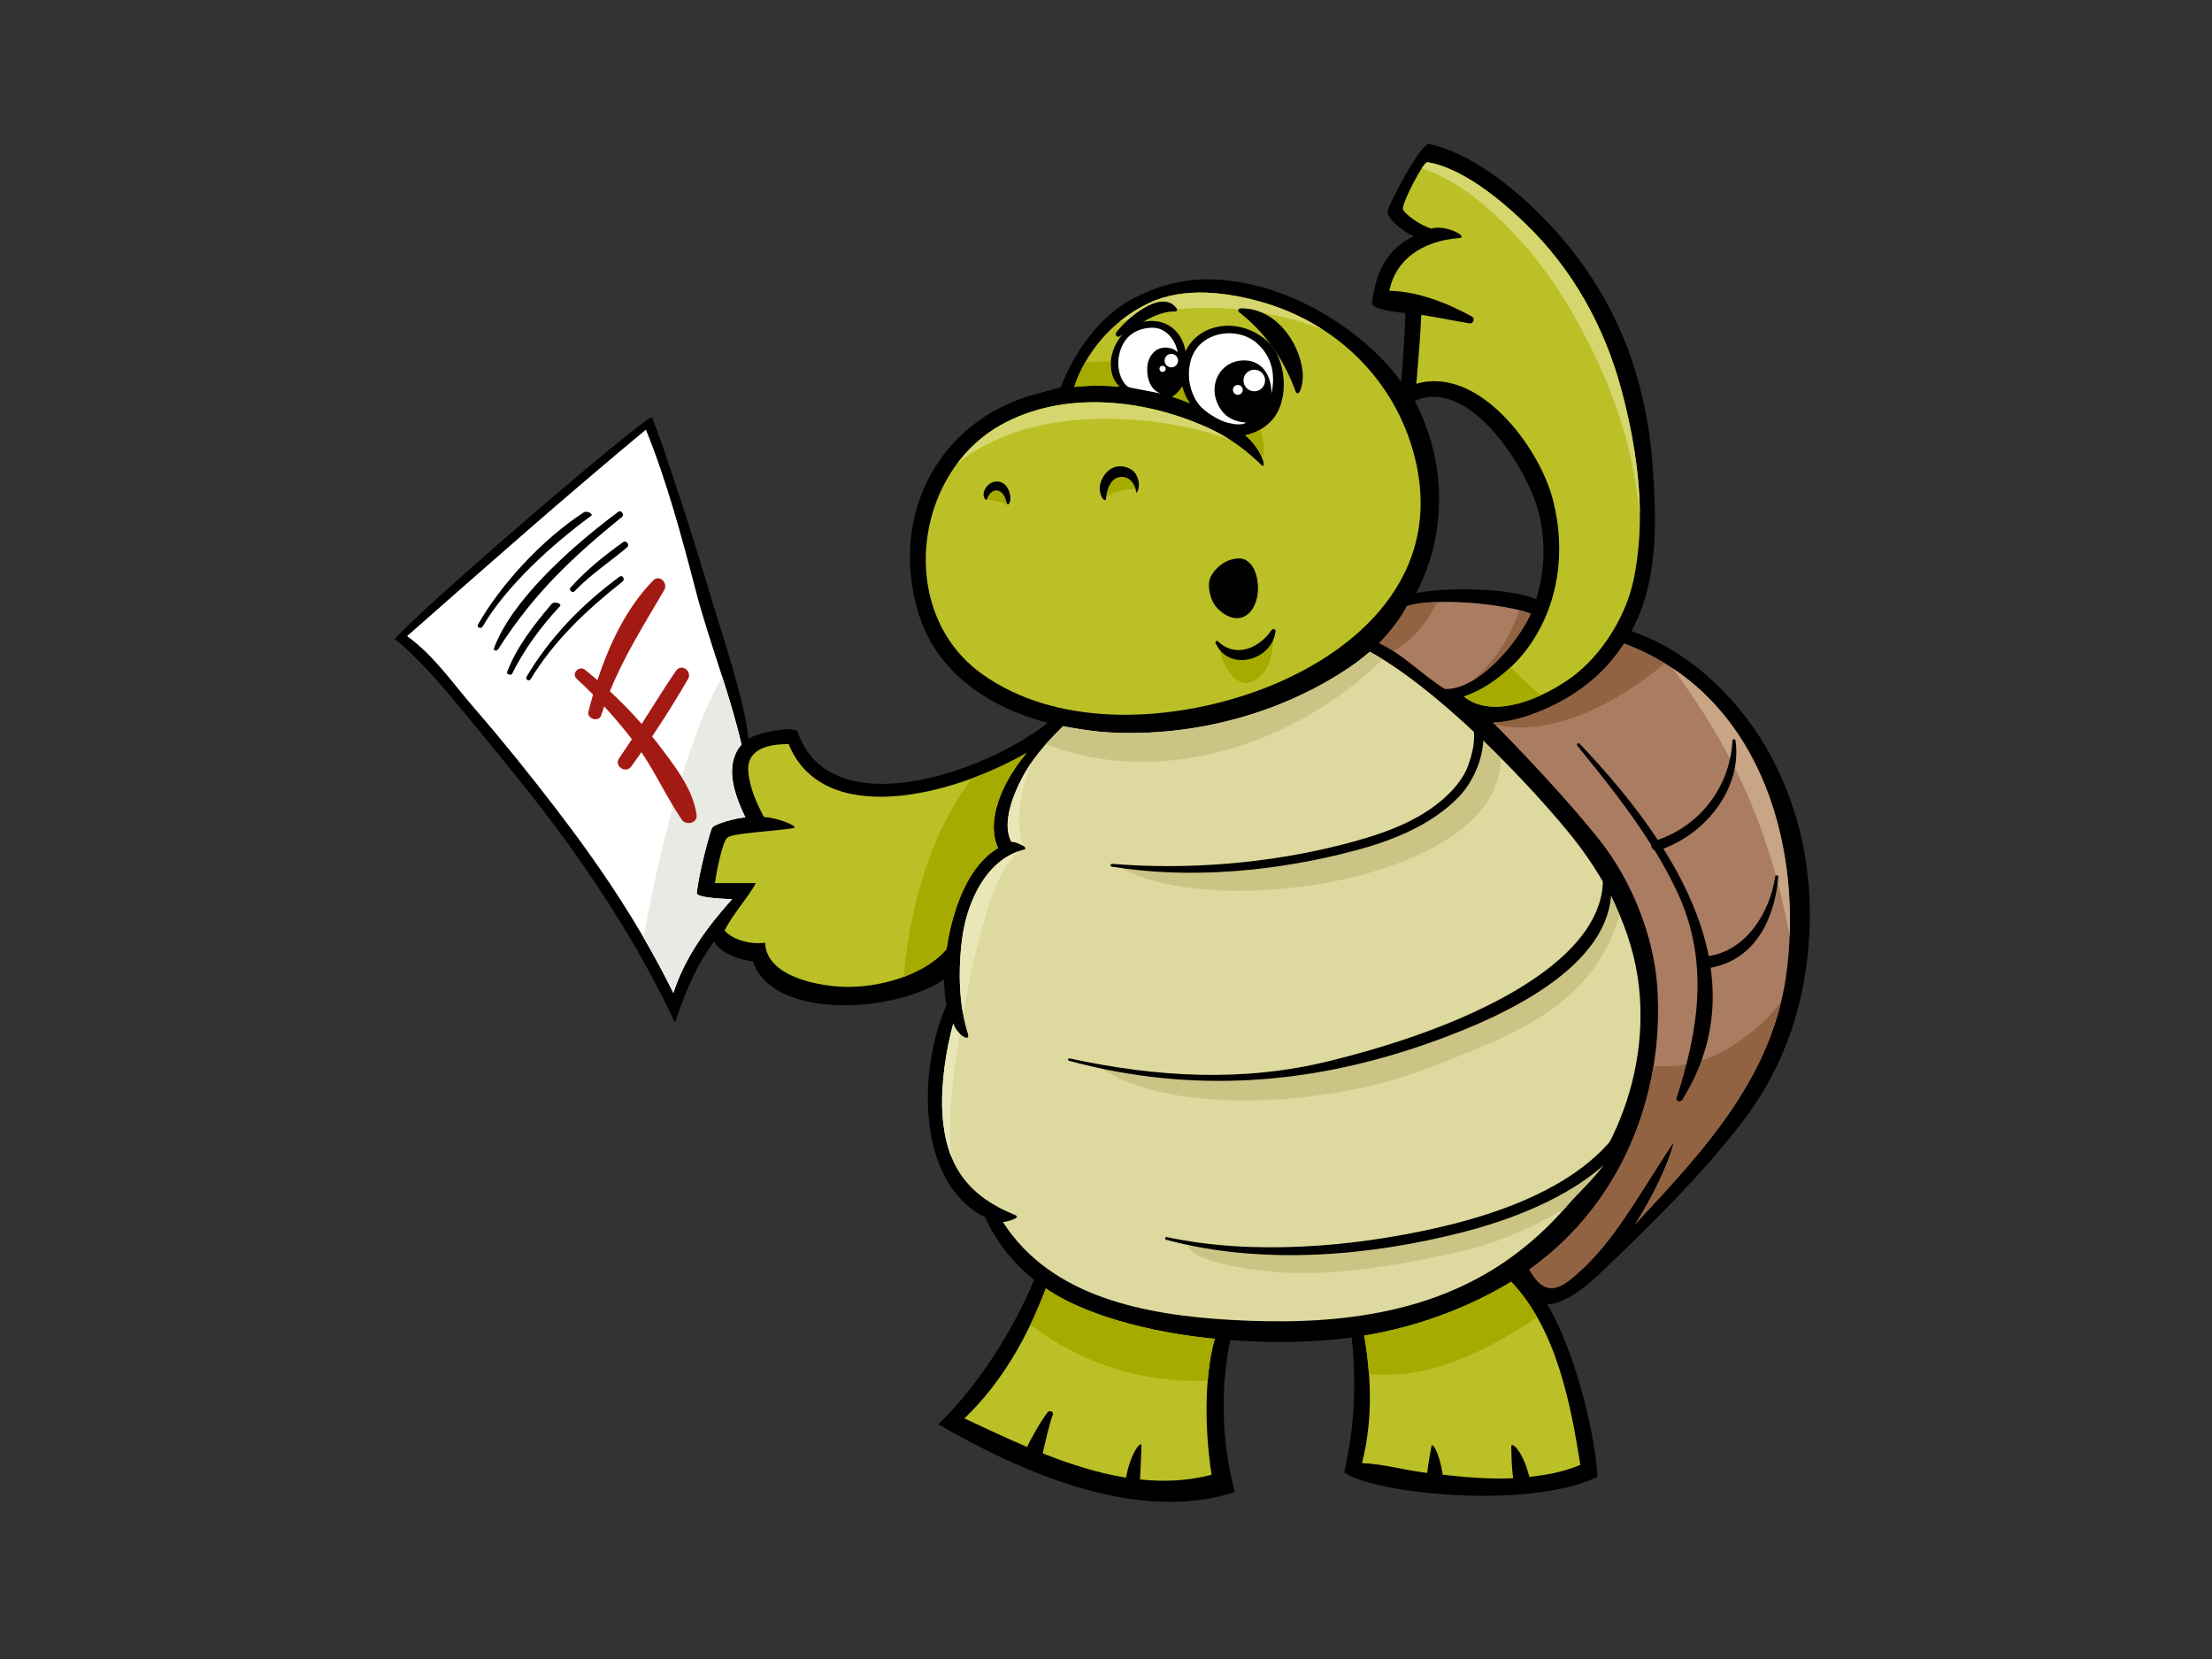 <?xml version="1.0" encoding="utf-8"?>
<!-- Generator: Adobe Illustrator 17.0.0, SVG Export Plug-In . SVG Version: 6.00 Build 0)  -->
<!DOCTYPE svg PUBLIC "-//W3C//DTD SVG 1.1//EN" "http://www.w3.org/Graphics/SVG/1.1/DTD/svg11.dtd">
<svg version="1.1" id="Layer_1" xmlns="http://www.w3.org/2000/svg" xmlns:xlink="http://www.w3.org/1999/xlink" x="0px" y="0px"
	 width="800px" height="600px" viewBox="0 0 800 600" enable-background="new 0 0 800 600" xml:space="preserve">
<rect x="0" y="0" width="800" height="600" fill="#333333" stroke="none"/>
<g>
	<path d="M640.813,274.064c-10.083-19.131-28.243-38.17-50.783-45.796c1.495-2.825,2.839-5.774,3.946-8.918
		c5.541-15.732,4.921-33.462,3.808-49.853c-1.111-16.31-4.539-32.823-10.895-47.914c-6.764-16.058-16.384-30.221-28.579-42.654
		c-10.487-10.693-26.15-23.57-41.369-26.834c-3.071-0.656-14.755,21.908-15.135,24.347c-0.377,2.441,5.703,7.457,9.432,8.992
		c-9.354,4.473-13.717,12.742-15.021,24.251c-0.243,2.142,9.24,3.295,12.052,3.531c-0.152,7.874-0.87,17.005-1.528,24.861
		c-10.722-15.116-36.904-35.5-67.305-36.991c-10.825-0.528-21.205,2.234-30.633,7.432c-12.932,7.135-21.853,22.115-25.08,31.489
		c-2.399,0.817-9.557,2.491-13.438,3.821c-32.802,11.238-48.073,44.445-38.274,77.427c6.592,22.186,25.822,34.615,46.913,40.181
		c-22.555,17.945-78.772,37.544-90.504,3.143c-0.71-2.077-13.914,0.127-17.717,2.581c-1.604-14.817-9.189-36.299-13.955-52.461
		c-6.213-21.054-16.817-53.597-20.981-63.894c-5.487,2.18-81.817,67.761-93,80.262c9.651,7.899,18.091,18.095,26.057,27.784
		c8.962,10.906,17.938,21.752,26.58,32.921c18.354,23.729,36.054,50.87,48.695,78.133c4.825-14.477,8.7-21.898,14.121-29.407
		c2.986,4.842,9.772,6.634,14.169,7.256c6.576,20.722,50.229,19.077,69.047,6.48c-0.003,3.232,0.25,6.383,0.911,9.208
		c-10.326,23.31-11.176,64.145,13.949,76.827c4.275,9.382,10.389,16.761,17.702,22.602c-7.334,17.889-20.676,39.07-34.713,52.228
		c30.155,17.364,71.73,35.97,107.255,24.568c-5.485-21.497-4.607-40.357-1.624-55.007c14.891,1.111,29.616,0.954,43.936-0.958
		c1.713,16.567,1.112,32.274-2.718,48.77c9.752,7.413,65.413,13.89,91.564,1.712c-0.252-12.704-7.822-45.729-18.114-62.399
		c6.237-0.416,13.093-5.563,19.309-11.468c14.593-13.863,36.326-34.901,51.662-55.101c15.104-19.889,22.564-42.858,23.805-67.469
		C655.498,315.287,651.299,293.961,640.813,274.064z M512.146,214.557c11.159-21.263,11.191-47.179-0.479-69.623
		c19.331-8.302,38.741,22.036,43.798,37.011c3.671,10.879,3.649,23.568,0.099,34.8C546.769,212.645,522.203,212.208,512.146,214.557
		z"/>
	<path fill="#BBC027" d="M502.465,105.175c2.173-10.9,11.405-17.985,25.222-19.083c3.782-0.299-4.823-5.045-10.07-3.408
		c-3.964-1.203-9.674-5.22-10.219-7.045c-0.547-1.831,7.323-17.223,8.883-16.964c14.476,2.414,29.974,17.037,35.039,21.869
		c17.241,16.464,28.882,37.383,35.037,60.294c6.003,22.339,9.298,46.987,4.279,69.613c-2.869,12.929-11.559,26.671-22.152,34.437
		c-10.323,7.561-28.514,15.571-39.041,7.02c8.792-2.844,17.788-10.301,22.978-17.375c11.437-15.586,13.994-35.327,9.211-53.79
		c-4.979-19.225-26.896-48.492-49.4-41.941c0.637-8.302,1.486-16.588,1.787-24.909c5.838,0.841,11.628,2.09,17.496,3.07
		c1.293,0.217,2.019-1.829,0.864-2.466C523.34,109.537,512.734,105.35,502.465,105.175z"/>
	<path fill="#AA7C61" d="M508.825,219.224c9.87-3.287,35.752-0.873,44.786,2.737c-4.428,9.987-18.937,27.697-31.024,27.227
		c-8.35-5.112-14.921-12.426-23.789-16.613C502.068,229.362,506.841,223.376,508.825,219.224z"/>
	<path fill="#BBC027" d="M355.014,243.645c-30.65-22.05-24.843-71.981,6.742-89.811c22.379-12.631,51.49-9.783,74.912,0.785
		c9.349,4.22,14.991,9.186,19.688,13.663c1.59,1.514,0.649-5.078-5.988-10.875c3.533-0.708,6.883-2.464,9.499-5.283
		c6.756-7.281,5.549-22.687-1.839-29.039c-9.947-8.553-24.361-6.335-29.262,3.932c-1.01-5.903-5.151-10.562-11.452-10.919
		c-12.958-0.741-20.149,16.39-12.491,23.738c-5.446-0.463-10.922-0.457-16.319,0.083c4.006-12.036,13.367-23.875,27.029-30.313
		c12.834-6.047,28.519-3.961,41.753-0.069c27.741,8.154,48.911,30.108,54.976,58.392c9.212,42.969-24.73,71.052-61.097,83.177
		C421.033,261.155,381.929,263.014,355.014,243.645z"/>
	<path fill="#D6D66E" d="M392.56,151.672c16.758-0.856,35.528,1.159,52.256,7.352c-2.386-1.52-5.047-3.005-8.148-4.404
		c-23.423-10.568-52.534-13.416-74.912-0.785c-6.228,3.516-11.436,8.292-15.58,13.846
		C358.634,157.458,375.878,152.526,392.56,151.672z"/>
	<path fill="#FFFFFF" d="M440.243,145.73c1.947,4.466,5.099,6.655,10.477,7.131c-1.755,0.925-3.753,0.714-6.634,0.044
		c-2.884-0.672-7.022-3.111-9.611-5.625c-2.584-2.512-5.718-8.855-4.004-16.239c2.601-11.226,16.791-13.314,24.037-6.974
		c5.916,5.176,6.714,12.027,5.332,18.315c0.066-6.705-3.556-12.472-10.69-12.023C441.399,130.848,437.197,138.745,440.243,145.73z"
		/>
	<path fill="#A6AB00" d="M430.433,145.907c-2.162-0.864-4.352-1.679-6.585-2.37c1.525-0.983,2.789-2.28,3.747-3.875
		C428.146,141.946,429.102,144.097,430.433,145.907z"/>
	<path fill="#FFFFFF" d="M419.554,125.995c-2.217,0.662-4.065,3.028-4.51,5.763c-0.618,3.794,0.551,9.332,4.878,10.572
		c-3.178-0.666-8.382-1.554-11.161-2.145c-2.457-0.522-5.179-5.913-4.07-11.532c1.107-5.617,4.725-9.847,11.757-10.127
		c5.54-0.221,8.867,4.953,9.459,8.87C424.354,125.771,421.659,125.36,419.554,125.995z"/>
	<path fill="#FFFFFF" d="M243.535,359.112c-11.927-24.193-26.271-45.564-42.792-67.059c-9.344-12.157-18.931-24.109-28.988-35.686
		c-7.961-9.167-14.64-19.154-24.524-26.314c28.572-25.141,57.078-50.363,86.369-74.67c7.655,18.908,12.937,38.695,18.088,58.415
		c4.92,18.828,12.146,36.571,16.49,55.497c-0.937,1.042-1.732,2.284-2.329,3.765c-2.871,7.129,0.45,15.736,3.72,22.553
		c-3.925,0.324-11.38,2.399-12.097,3.888c-0.718,1.485-4.654,15.769-5.482,23.468c-0.213,1.965,12.789,2.207,12.789,2.207
		C255.598,335.429,247.772,346.099,243.535,359.112z"/>
	<path fill="#E8EBE3" d="M269.57,295.613c-3.27-6.816-6.591-15.423-3.72-22.553c0.597-1.481,1.391-2.723,2.329-3.765
		c-1.922-8.373-4.416-16.513-7.017-24.621c-6.418,11.52-10.902,24.337-14.683,36.594c-5.844,18.943-10.171,38.333-13.719,57.841
		c3.778,6.492,7.386,13.122,10.776,20.002c4.236-13.013,12.062-23.683,21.245-33.936c0,0-13.002-0.242-12.789-2.207
		c0.828-7.699,4.764-21.982,5.482-23.468C258.19,298.012,265.645,295.937,269.57,295.613z"/>
	<path fill="#BBC027" d="M342.31,343.303c-6.754,7.958-21.232,13.662-35.785,13.617c-9.486-0.029-29.402-3.381-29.812-15.985
		c-4.543,0.679-11.345-0.637-14.634-4.37c2.503-5.427,9.212-12.94,11.27-17.193l-14.772,0.021
		c0.476-3.844,2.626-14.629,4.379-16.387c1.756-1.754,16.577-2.286,23.909-3.506c2.699-0.451-6.144-3.949-10.582-3.995
		c-2.673-5.135-5.143-10.518-5.638-16.346c-0.73-8.593,7.766-10.054,14.568-10.054c12.402,30.3,58.435,19.112,86.093,3.197
		c-8.64,10.261-14.914,24.126-10.369,34.404c-8.577,5.181-13.34,15.314-16.173,25.105
		C343.91,334.767,342.975,338.837,342.31,343.303z"/>
	<path fill="#BBC027" d="M438.194,533.36c-8.565,2.253-17.229,2.619-25.87,1.714c-0.011-1.351,0.556-9.76,0.449-12.443
		c-0.061-1.535-3.962,2.781-5.5,11.789c-10.175-1.629-20.29-4.88-30.136-8.791c0.376-1.938,2.533-11.413,3.605-13.882
		c0.488-1.123-1.097-1.862-1.814-0.986c-2.365,2.888-7.023,11.163-7.399,12.568c-7.817-3.31-15.439-6.922-22.753-10.336
		c13.619-13.013,22.967-29.695,29.448-46.997c17.106,11.641,44.404,16.648,61.112,18.2
		C435.13,499.09,436.009,519.706,438.194,533.36z"/>
	<path fill="#DED99E" d="M444.951,477.353c-30.627-1.785-64.839-8.146-82.239-35.399c0.705,0.107,7.037-1.466,4.428-2.52
		c-17.549-7.097-25.28-18.373-26.321-37.068c-0.563-10.115,1.246-22.401,3.948-32.244c0.998,3.803,6.362,7.239,5.262,3.729
		c-4.434-14.176-2.804-30.027-1.752-36.408c1.998-12.167,8.831-26.891,21.998-30.146c2.382-0.591-3.282-3.214-4.49-2.815
		c-3.034-5.64-0.527-14.203,2.89-21.215c4.134-8.478,9.111-14.07,15.791-20.616c3.884,0.71,10.166,1.756,14.018,2.054
		c30.969,2.378,63.877-5.953,89.622-23.37c2.59-1.754,5.009-3.637,7.292-5.617c23.077,12.46,54.224,43.823,71.774,65.157
		c13.3,16.168,23.394,35.504,25.6,56.185c4.01,37.584-14.624,73.558-43.999,95.998C518.78,475.967,481.376,479.47,444.951,477.353z"
		/>
	<path fill="#BBC027" d="M571.553,529.798c-6.308,2.627-12.094,3.612-18.441,4.345c-2.394-9.611-6.574-12.9-6.532-11.017
		c0.082,3.744,0.105,7.715,0.707,11.484c-8.454,0.407-16.949-0.313-25.492-1.257c-1.345-8.599-3.825-11.66-4.058-10.395
		c-0.594,3.249-1.209,6.486-1.57,9.758c-7.502-0.875-15.987-3.278-23.573-3.575c3.797-15.068,3.508-30.269,0.798-46.113
		c18.062-2.909,36.962-9.628,53.155-19.471C563.215,481.068,568.162,508.581,571.553,529.798z"/>
	<path fill="#AA7C61" d="M646.422,349.528c-4.434,39.338-29.804,66.015-55.084,93.234c10.921-16.928,14.651-30.745,13.772-29.43
		c-7.305,10.96-12.005,19.227-19.56,30.012c-4.956,7.077-10.505,13.585-17.195,19.087c-6.967,5.73-11.179,3.976-15.241-3.322
		c0.226-0.163,0.46-0.317,0.688-0.482c32.458-23.393,48.192-62.317,45.572-101.596c-1.222-18.34-9.173-38.287-20.54-52.77
		c-10.791-13.752-28.996-33.053-38.866-42.927c8.147-0.155,17.991-3.993,25.264-8.043c9.329-5.191,16.696-12.057,22.15-20.516
		C634.96,250.418,651.711,302.609,646.422,349.528z"/>
	<path fill="#A31A14" d="M251.932,294.718c-1.345-9.639-8.348-18.248-14.071-25.82c-0.649-0.86-1.34-1.687-2.012-2.531
		c4.541-6.778,8.874-13.704,12.976-20.766c1.693-2.921-2.438-5.807-4.368-2.969c-4.288,6.302-8.306,12.775-12.391,19.202
		c-3.609-4.134-7.455-8.092-11.488-11.823c5.262-12.986,12.474-24.285,19.67-36.657c1.441-2.483-1.739-5.723-3.966-3.468
		c-9.509,9.63-15.868,22.892-20.191,36.109c-1.46-1.257-2.932-2.503-4.423-3.711c-2.213-1.788-5.212,1.29-3.064,3.251
		c2.018,1.84,3.968,3.74,5.879,5.675c-0.601,2.065-1.153,4.114-1.661,6.143c-0.661,2.635,3.794,3.969,4.598,1.368
		c0.345-1.105,0.741-2.159,1.112-3.236c3.491,3.8,6.816,7.753,9.999,11.842c-1.515,2.326-3.044,4.634-4.622,6.912
		c-1.959,2.829,2.404,5.711,4.415,2.961c1.239-1.708,2.443-3.439,3.648-5.17c5.348,7.931,9.232,16.504,14.584,24.391
		C248.073,298.654,252.353,297.751,251.932,294.718z"/>
	<path d="M211.16,185.282c-15.009,9.693-30.171,26.258-38.299,40.618c-0.569,1.013,1.107,1.706,1.702,0.679
		c8.456-14.531,24.955-29.544,39.216-40.012C214.771,185.836,212.161,184.633,211.16,185.282z"/>
	<path d="M223.622,185.094c-18.915,14.078-38.866,32.825-44.963,49.34c-0.354,0.965,1.007,1.149,1.537,0.322
		c12.616-19.774,26.418-32.929,44.73-47.794C225.966,186.117,224.641,184.338,223.622,185.094z"/>
	<path d="M199.535,218.406c-6.506,7.64-12.812,15.751-16.165,24.744c-0.246,0.662,1.494,1.23,1.814,0.576
		c4.262-8.703,10.603-17.325,17.304-24.437C203.432,218.278,200.406,217.383,199.535,218.406z"/>
	<path d="M225.369,196.065c-6.818,4.865-13.49,10.215-19.059,16.483c-0.739,0.835,0.706,2.121,1.47,1.309
		c5.745-6.07,12.713-10.568,19.054-15.945C227.862,197.038,226.46,195.284,225.369,196.065z"/>
	<path d="M224.052,208.571c-13.466,9.923-25.086,21.781-33.621,36.193c-0.557,0.938,0.873,1.827,1.446,0.894
		c8.677-14.172,20.324-25.078,33.281-35.345C226.182,209.506,225.132,207.775,224.052,208.571z"/>
	<path fill="#C7A585" d="M647.241,338.382c1.389-37.327-11.259-75.955-42.206-96.606C625.254,269.27,639.53,297.138,647.241,338.382
		z"/>
	<path fill="#916342" d="M519.755,217.721c-4.384,0.14-8.251,0.61-10.931,1.503c-1.983,4.153-6.757,10.138-10.027,13.351
		c1.749,0.827,3.391,1.798,4.993,2.825C510.862,231.776,516.15,225.175,519.755,217.721z"/>
	<path fill="#916342" d="M531.844,246.572c9.412-5.233,18.438-17.104,21.768-24.612c-1.113-0.447-2.486-0.871-4.051-1.272
		C545.913,230.955,539.935,240.41,531.844,246.572z"/>
	<path fill="#916342" d="M602.091,239.901c-4.538-2.756-9.42-5.166-14.707-7.125c-5.454,8.459-12.821,15.325-22.15,20.516
		c-7.273,4.049-17.117,7.887-25.264,8.043c0.207,0.209,0.44,0.445,0.655,0.66C561.058,267.015,585.262,254.062,602.091,239.901z"/>
	<path fill="#916342" d="M644.168,362.247c-2.441,3.201-5.109,6.254-8.293,9.017c-7.051,6.118-15.289,11.437-24.553,13.401
		c-4.563,0.967-8.995,1.19-13.292,0.837c-4.719,28.88-19.69,55.439-44.227,73.125c-0.228,0.165-0.462,0.319-0.688,0.482
		c4.062,7.298,8.274,9.052,15.241,3.322c6.69-5.502,12.239-12.009,17.195-19.087c7.554-10.785,12.255-19.052,19.56-30.012
		c0.879-1.315-2.851,12.503-13.772,29.43C613.796,418.586,636.308,394.827,644.168,362.247z"/>
	<path fill="#E9E7B8" d="M369.913,305.837c-2.939-9.409-0.586-20.426,3.303-30.336c-1.629,2.362-3.139,4.89-4.541,7.766
		c-3.417,7.012-5.924,15.575-2.89,21.215C366.48,304.252,368.65,305.028,369.913,305.837z"/>
	<path fill="#E9E7B8" d="M355.531,334.339c2.536-8.812,5.814-20.163,13.175-26.556c-12.135,3.999-18.514,17.993-20.43,29.661
		c-0.884,5.36-2.161,17.396,0.076,29.515C350.298,356.026,352.477,344.943,355.531,334.339z"/>
	<path fill="#E9E7B8" d="M347.14,373.879c-1.025-0.975-2.003-2.337-2.374-3.755c-2.702,9.843-4.512,22.128-3.948,32.244
		c0.347,6.243,1.461,11.643,3.419,16.354C342.554,403.599,344.861,387.197,347.14,373.879z"/>
	<path fill="#CCC485" d="M500.093,238.448c-1.597-0.986-3.166-1.902-4.697-2.731c-2.284,1.98-4.703,3.863-7.292,5.617
		c-25.745,17.417-58.652,25.748-89.622,23.37c-3.851-0.298-10.133-1.343-14.018-2.054c-2.237,2.194-4.269,4.28-6.157,6.404
		C419.098,285.394,468.608,269.368,500.093,238.448z"/>
	<path fill="#CCC485" d="M521.077,292.487c-10.233,8.071-24.743,12.817-37.454,15.598c-27.472,6.007-50.224,6.087-78.078,5.907
		c35.7,19.52,138.178,3.337,137.093-39.987c-2.593-2.596-5.234-5.187-7.921-7.736C533.91,276.43,529.668,285.714,521.077,292.487z"
		/>
	<path fill="#CCC485" d="M515.472,375.377c-10.915,3.794-30.903,10.731-58.818,13.869c-19.669,2.209-40.578,0.597-60.336-4.164
		c13.336,9.557,32.475,12.581,50.576,12.896c23.102,0.401,49.886-3.713,71.404-12.328c21.727-8.697,45.525-16.953,59.169-36.947
		c3.823-5.602,6.48-11.553,8.316-17.72c-1.124-2.629-2.715-6.484-4.046-9.029C578.398,346.097,541.097,366.464,515.472,375.377z"/>
	<path fill="#CCC485" d="M491.584,450.888c-20.653,2.522-41.375,1.744-62.154-1.027c1.028,6.937,25.533,10.183,39.039,10.53
		c18.686,0.48,40.122-3.404,58.303-7.448c13.871-3.082,26.001-8.121,39.11-15.907c5.729-6.529,12.786-12.455,16.883-20.05
		c-8.511,5.792-17.964,13.669-27.997,17.722C534.954,442.71,512.824,448.297,491.584,450.888z"/>
	<path fill="#D6D66E" d="M546.336,83.22c11.518,11.771,20.668,25.776,28.041,40.451c8.108,16.135,14.112,32.391,17.039,50.294
		c0.648,3.959,1.184,7.931,1.655,11.909c-0.105-15.197-2.834-30.597-6.715-45.036c-6.154-22.911-17.795-43.831-35.037-60.294
		c-5.064-4.832-20.563-19.455-35.039-21.869c-0.378-0.065-1.132,0.806-2.043,2.169C526.693,64.993,537.258,73.943,546.336,83.22z"/>
	<path fill="#D6D66E" d="M427.334,111.675c8.377-0.643,16.819-0.451,25.14,0.76c8.818,1.282,17.554,3.425,25.804,6.707
		c-6.406-4.112-13.443-7.386-20.993-9.605c-13.235-3.892-28.92-5.978-41.753,0.069c-3.872,1.823-7.382,4.091-10.539,6.667
		C412.429,114.692,419.704,112.264,427.334,111.675z"/>
	<path fill="#A6AB00" d="M546.35,241.319c-4.898,4.611-10.948,8.661-16.908,10.589c7.32,5.947,18.344,3.878,27.855-0.472
		C553.415,248.314,549.757,244.925,546.35,241.319z"/>
	<path fill="#A6AB00" d="M456.716,166.341c0.75-3.98,0.37-7.645-0.915-10.984c-1.704,0.983-3.54,1.671-5.433,2.051
		C454.09,160.659,456.02,164.157,456.716,166.341z"/>
	<path fill="#A6AB00" d="M447.914,238.27c-3.281-0.944-5.408-2.794-7.032-5.176c0.181,1.568,0.449,3.122,0.932,4.61
		c1.383,4.256,6.219,12.409,12.48,8.102c4.357-2.996,5.844-8.215,6.123-13.268c0.074-1.343,0.079-2.685,0.059-4.02
		c-0.951,2.257-2.108,4.372-3.609,6.175C454.686,237.314,451.443,239.285,447.914,238.27z"/>
	<path fill="#A6AB00" d="M406.795,169.377c-5.79-1.245-8.864,6.16-7.974,11.134c3.522-2.45,7.673-3.71,11.886-3.755
		C411.213,173.382,410.678,170.215,406.795,169.377z"/>
	<path fill="#A6AB00" d="M363.691,176.625c-0.421-1.238-1.216-2.71-2.78-2.286c-2.909,0.787-4.405,3.385-4.565,6.289
		c2.826,0.29,5.547,0.806,8.069,1.888C364.483,180.496,364.305,178.433,363.691,176.625z"/>
	<path fill="#A6AB00" d="M392.411,131.165c-1.613,2.855-2.924,5.799-3.908,8.755c5.397-0.539,10.873-0.545,16.319-0.083
		c-2.429-2.332-3.361-5.65-3.091-9.066C398.511,130.724,395.38,130.856,392.411,131.165z"/>
	<path fill="#A6AB00" d="M371.306,272.302c-5.921,3.408-12.686,6.592-19.779,9.205c-11.04,14.468-17.815,32.685-21.464,49.937
		c-1.487,7.025-2.623,14.389-3.24,21.854c6.508-2.426,12.021-5.909,15.489-9.996c0.665-4.465,1.599-8.536,2.453-11.491
		c2.832-9.791,7.595-19.923,16.173-25.105C356.392,296.428,362.665,282.563,371.306,272.302z"/>
	<path fill="#A6AB00" d="M436.775,499.368c0.438-5.356,1.252-10.541,2.561-15.174c-16.708-1.552-44.005-6.559-61.112-18.2
		c-1.657,4.423-3.506,8.806-5.562,13.097C391.281,493.294,413.73,500.308,436.775,499.368z"/>
	<path fill="#A6AB00" d="M555.883,476.338c-2.63-4.621-5.689-8.949-9.335-12.781c-16.193,9.843-35.093,16.561-53.155,19.471
		c0.803,4.698,1.361,9.332,1.696,13.932C516.214,499.028,537.241,489.132,555.883,476.338z"/>
	<path d="M447.923,201.96c-5.992,0.159-10.244,5.538-10.636,8.524c-0.389,2.951,0.815,7.265,2.887,9.399
		c6.22,6.396,12.501,3.949,14.332-3.276C456,210.715,453.92,201.805,447.923,201.96z"/>
	<path d="M365.386,179.354c-0.498-2.783-1.896-4.949-4.477-5.187c-2.619-0.24-4.884,1.892-5.192,4.437
		c-0.149,1.236,0.993,2.955,1.318,1.75c0.403-1.499,1.996-3.32,3.773-2.944c1.438,0.303,2.581,1.658,3.224,4.226
		C364.558,183.744,365.727,181.257,365.386,179.354z"/>
	<path d="M410.925,171.716c-0.952-1.794-3.14-2.925-5.346-3.076c-5.224-0.361-8.071,5.36-7.858,8.358
		c0.223,3.074,2.132,4.918,2.284,3.212c0.358-3.924,1.998-7.281,5.005-7.697c3.104-0.43,5.488,2.061,5.916,5.556
		C410.999,178.665,413.077,175.773,410.925,171.716z"/>
	<path d="M471.101,134.385c-1.152-10.737-9.91-23.12-22.437-22.863c-0.815,0.019-1.102,0.944-0.488,1.418
		c8.864,6.859,15.893,16.35,20.3,28.375C469.609,144.402,471.627,139.307,471.101,134.385z"/>
	<path d="M425.541,111.533c-5.38-7.473-18.428,3.98-21.83,8.735c-0.619,0.865,0.303,1.915,1.233,1.378
		c5.801-3.356,13.016-9.233,20.086-8.995C425.665,112.677,425.866,111.982,425.541,111.533z"/>
	<path d="M459.927,227.83c-4.463,6.506-12.94,10.392-19.451,4.084c-0.399-0.384-1.086,0.132-0.867,0.624
		c4.764,10.658,20.452,6.415,21.718-4.235C461.415,227.524,460.34,227.232,459.927,227.83z"/>
	<path d="M533.739,257.614c-0.576-0.81-2-0.426-1.763,0.499c1.888,7.49,1.366,11.773-0.784,18.152
		c-1.869,5.552-5.994,10.052-10.424,13.706c-10.055,8.298-23.381,12.445-35.807,15.606c-26.256,6.682-55.617,9.102-82.701,6.843
		c-0.646-0.054-0.836,0.902-0.172,1.009c28.615,4.68,60.048,1.612,87.944-5.801c13.602-3.615,27.653-9.198,37.618-19.476
		C534.394,281.185,540.017,266.474,533.739,257.614z"/>
	<path d="M581.95,314.149c-0.34-1.514-2.656-1.27-2.453,0.366c3.572,28.882-37.112,48.536-60.527,57.466
		c-12.382,4.723-25.169,8.54-38.029,11.718c-31.459,7.784-62.59,5.882-94.143-0.912c-0.562-0.121-0.724,0.72-0.176,0.864
		c44.652,12.05,88.082,8.663,131.24-6.799C542.218,368.129,589.631,348.085,581.95,314.149z"/>
	<path d="M595.783,387.394c-0.052-1.14-1.841-1.307-1.98-0.171c-4.174,33.967-41.675,49.453-73.872,56.796
		c-30.773,7.014-66.861,10.036-97.986,3.381c-0.636-0.134-0.79,0.819-0.177,0.981c34.579,9.273,73.435,5.997,107.725-2.854
		C556.593,438.533,597.41,421.375,595.783,387.394z"/>
	<path d="M643.144,317.225c0.066-0.723-1.017-0.896-1.123-0.165c-1.868,12.844-10.406,26.682-24.054,28.705
		c-2.644-13.458-8.66-26.55-16.387-38.843c15.553-5.774,28.474-21.896,26.104-39.047c-0.086-0.62-1.095-0.687-1.126-0.021
		c-0.841,16.442-11.45,30.591-27.007,35.905c-8.363-12.689-18.431-24.471-28.322-34.848c-0.43-0.455-1.189,0.274-0.796,0.752
		c9.385,11.53,18.801,23.265,26.737,35.888c-0.043,0.775,0.446,1.606,1.232,1.954c3.002,4.903,5.785,9.943,8.218,15.172
		c11.55,24.802,7.852,49.285-0.251,74.411c-0.407,1.259,1.457,1.608,2.05,0.662c9.944-15.903,12.488-32.048,10.258-47.753
		C634.743,347.039,641.763,332.504,643.144,317.225z"/>
	<path fill="#FFFFFF" d="M453.634,133.698c-2.159,0-3.91,1.752-3.91,3.909c0,2.159,1.751,3.913,3.91,3.913
		c2.162,0,3.908-1.754,3.908-3.913C457.542,135.45,455.796,133.698,453.634,133.698z"/>
	<circle fill="#FFFFFF" cx="447.683" cy="141.004" r="1.783"/>
	<path fill="#FFFFFF" d="M423.345,127.997c-1.339,0.155-2.297,1.364-2.143,2.7c0.159,1.336,1.364,2.297,2.701,2.144
		c1.337-0.157,2.296-1.364,2.142-2.704C425.891,128.799,424.683,127.845,423.345,127.997z"/>
	<circle fill="#FFFFFF" cx="420.457" cy="133.397" r="1.111"/>
</g>
</svg>
